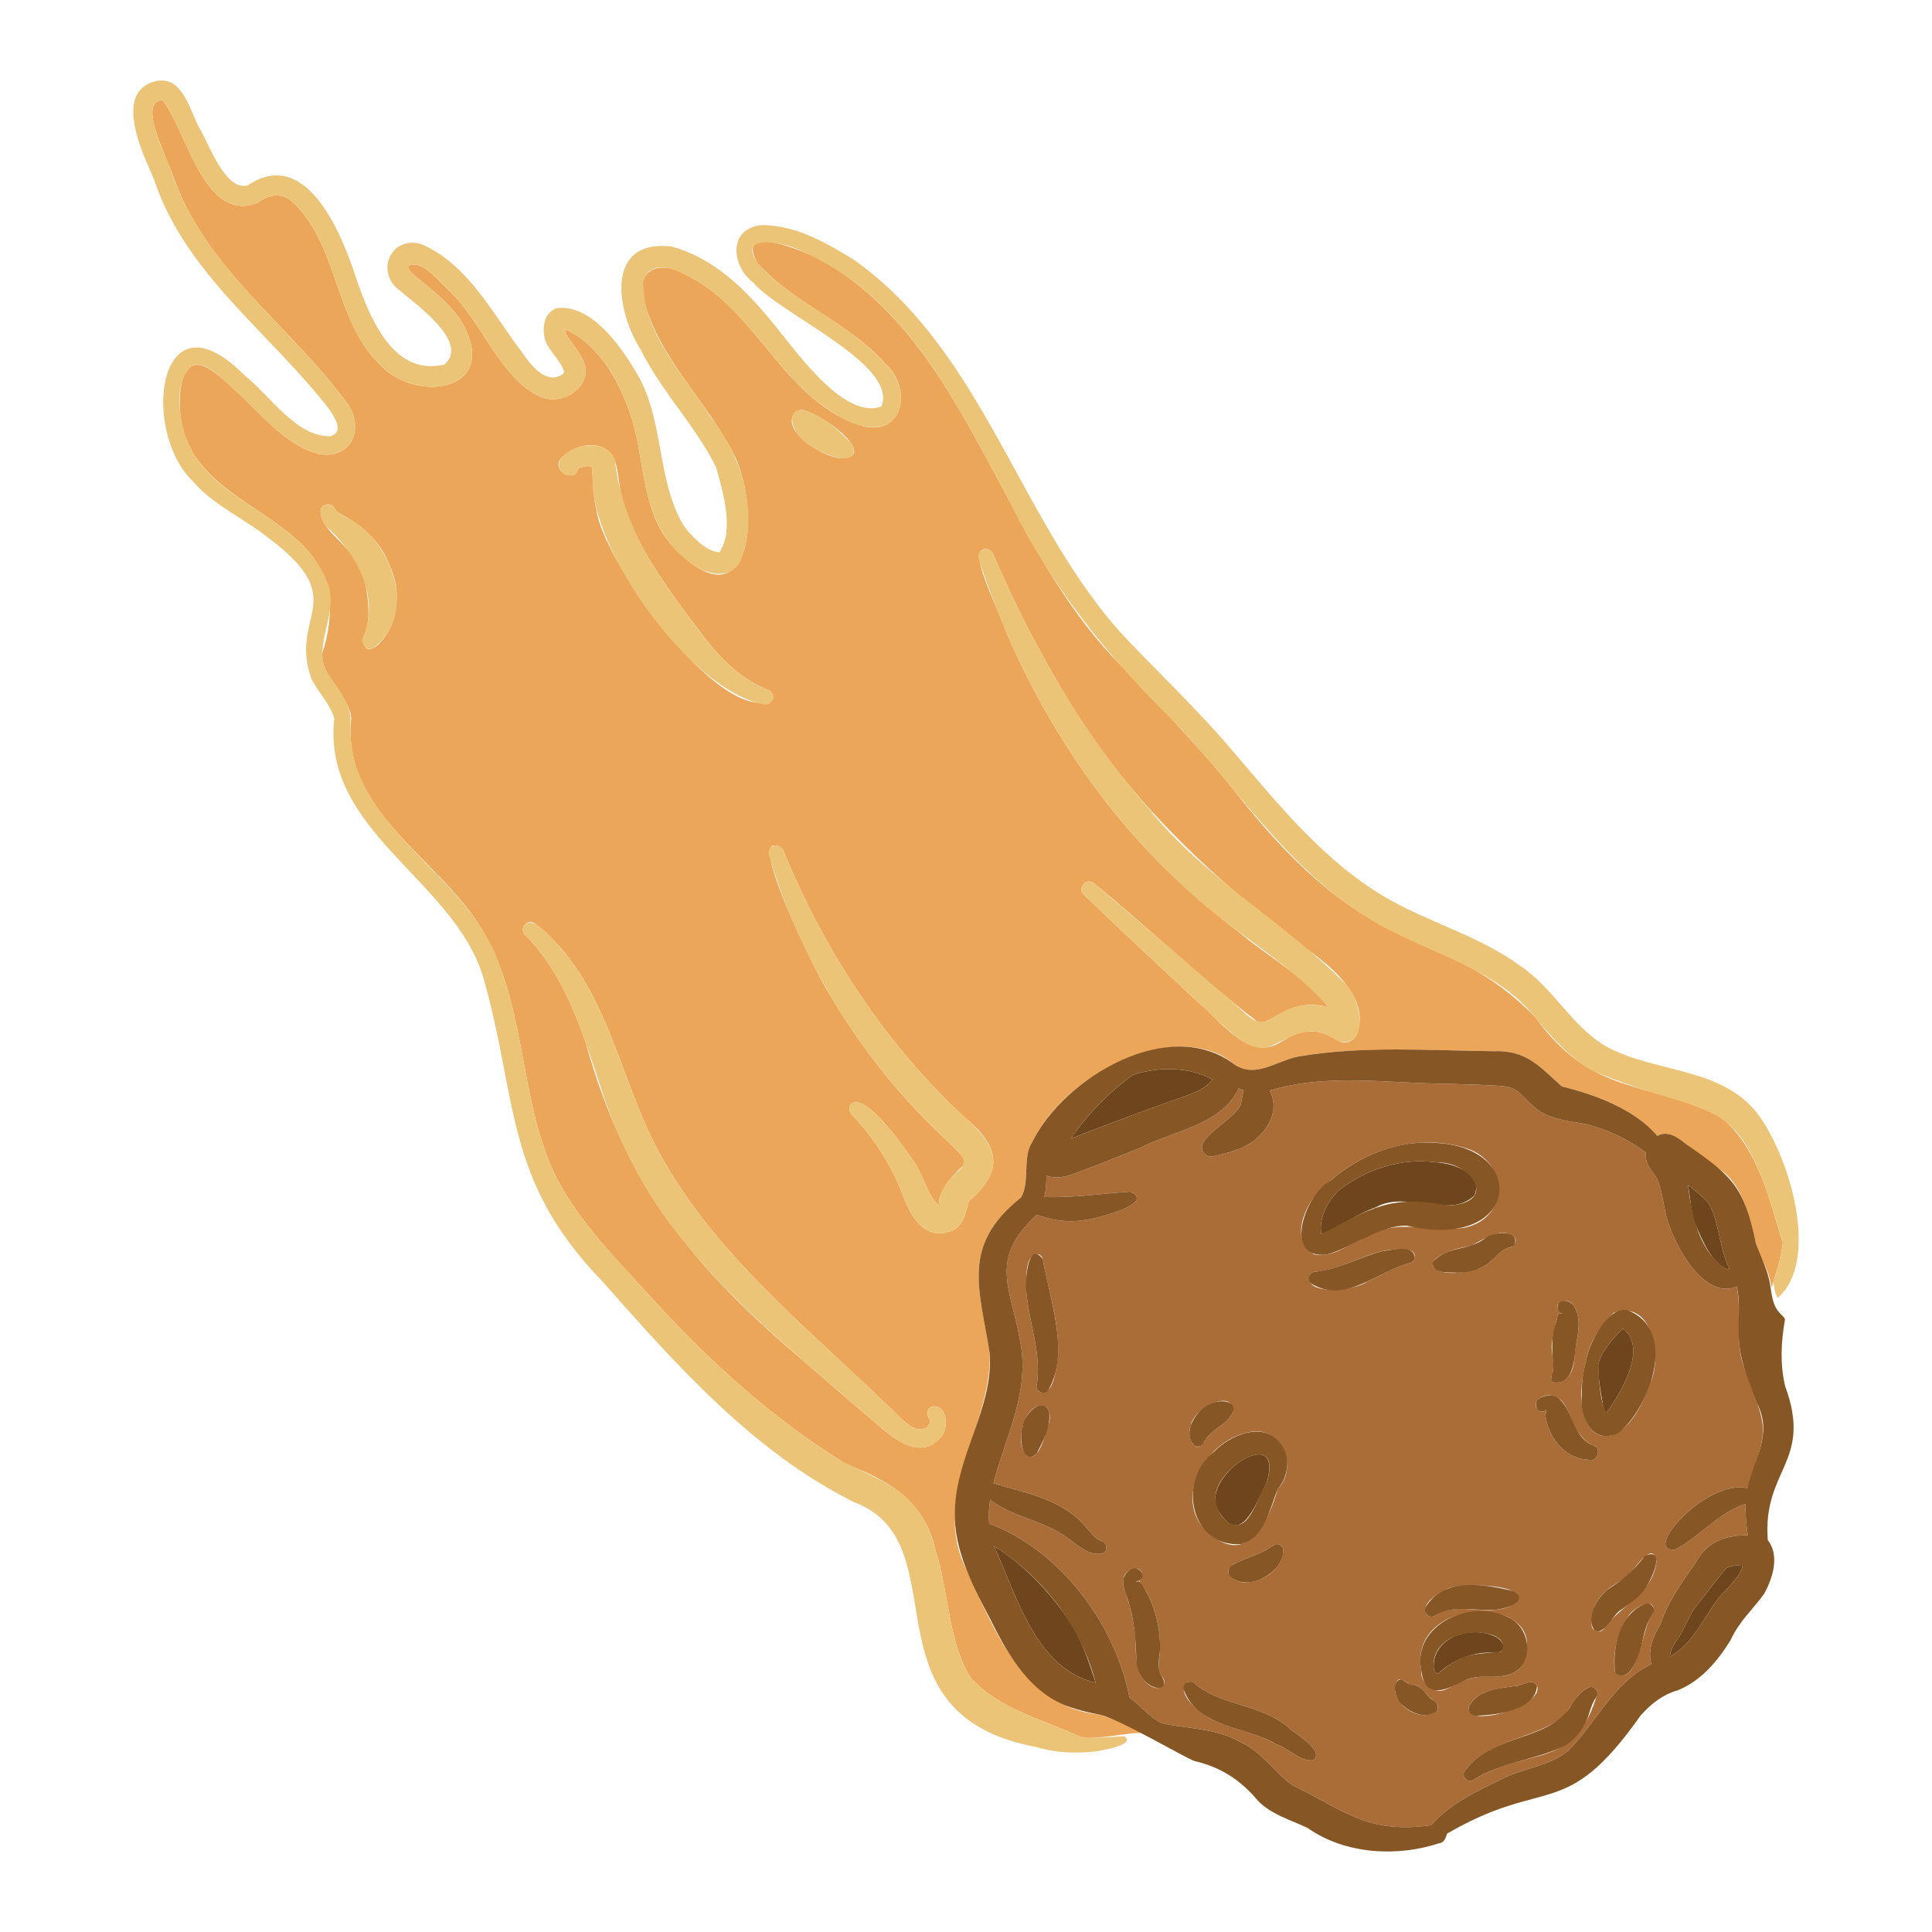<?xml version="1.0" encoding="utf-8"?>
<!-- Generator: Adobe Illustrator 24.0.2, SVG Export Plug-In . SVG Version: 6.00 Build 0)  -->
<svg version="1.1" id="Capa_1" xmlns="http://www.w3.org/2000/svg" xmlns:xlink="http://www.w3.org/1999/xlink" x="0px" y="0px"
	 viewBox="0 0 1200 1200" enable-background="new 0 0 1200 1200" xml:space="preserve">
<g>
	<path fill="#ECA65A" d="M103.114,98.515c1.144,2.773,3.17,7.214,4.032,9.77c19.333,57.513,72.33,93.381,107.39,140.746
		c12.201,14.851,5.356,35.872-15.496,33.169c-22.95-5.538-37.517-26.523-54.389-41.092c-12.343-11.261-27.984-26.289-32.518,0.453
		c-9.174,86.292,118.793,68.001,87.98,164.4c-0.48,11.987,9.664,19.552,14.532,29.905c1.579,3.101,3.882,7.281,3.409,11.733
		c-5.195,56.273,53.537,85.055,80.014,127.659c26.822,42.317,24.278,95.324,40.934,140.732
		c12.906,36.087,41.44,63.207,66.876,91.353c35.484,39.029,74.834,74.382,119.728,102.106c26.744,10.264,48.377,22.579,55.365,53.15
		c8.53,25.938,7.755,57.644,22.377,80.047c17.468,18.894,44.759,25.5,68.837,36.608c11.202,1.013,25.274-2.762,36.422-2.88
		c-4.156-4.573-25.864-11.431-25.864-11.431c-46.792-4.683-65.067-52.204-82.293-89.664c-23.254-45.502,15.516-89.65,14.318-134.399
		c-6.459-41.056-18.017-67.028,19.232-96.967c6.017-9.208,0.785-25.339,7.204-34.621c11.731-23.669,33.998-41.388,57.947-51.64
		l-0.012-0.026c20.963-8.78,49.706-12.451,67.872,3.757c13.561,8.613,26.441-3.053,40.198-5.277
		c39.855-6.718,80.423-3.589,120.364-3.193c21.048-0.773,28.82,9.88,42.597,21.92c19.924,4.885,44.995,13.847,59.24,30.71
		c6.465-3.84,13.4,1.322,17.994,5.19c6.437,4.861,12.852,9.581,19.306,14.559c20.918,12.893,18.872,40.25,29.104,59.794
		c2.249,4.613,3.856,9.632,4.553,14.679c2.759-9.062,5.892-18.105,6.933-27.562c-8.429-28.042-15.592-59.743-38.807-78.63
		c-46.063-22.863-79.522-12.582-114.868-61.749c-59.362-60.414-98.454-28.204-184.918-138.154
		c-24.302-30.676-51.214-57.841-78.203-86.266c-27.383-29.51-46.596-64.545-64.911-98.877
		c-29.384-54.314-58.091-113.668-112.959-145.431c-8.902-5.802-57.083-26.112-42.202,0.215
		c22.546,25.368,56.753,36.764,79.746,62.824c15.199,13.539,12.598,43.527-12.955,38.853
		c-49.735-13.68-66.119-72.568-110.896-94.085c-16.11-9.77-31.537-3.884-26.498,14.911c9.433,37.577,41.42,65.309,57.692,99.895
		c17.044,43.369,3.863,105.011-43.866,48.615c-14.704-21.308-13.674-48.319-20.568-71.858c-6.681-23.107-19.5-47.3-41.907-58.009
		c-0.097,0.747,0.014,2.213,0.159,2.519c2.342,4.599,6.868,9.047,9.487,14.345c9.84,14.91-6.956,29.803-22.342,26.014
		c-26.156-8.208-39.394-48.755-60.182-67.417c-6.216-5.64-16.233-19.079-24.75-14.785c-0.39,1.946,1.268,3.538,3.195,5.386
		c10.568,8.946,25.112,19.082,31.902,32.815c20.345,40.789-31.914,47.173-53.686,22.102c-27.626-27.76-25.06-75.216-54.35-100.947
		c-6.844-5.209-13.92-3.314-20.401,1.295c-33.62,13.744-44.243-45.366-59.401-63.694C86.97,63.313,100.241,90.089,103.114,98.515z
		 M610.946,341.188c2.328-0.747,4.814,0.426,5.75,2.627c12.31,28.614,26.198,56.493,42.211,83.152
		c38.88,68.222,96.404,121.127,159.136,167.157c13.433,10.425,32.062,27.865,24.939,47.731c-1.516,4.421-6.387,6.751-10.777,5.131
		c-5.808-3.705-12.248-7.013-19.761-6.295c-8.094,0.084-12.651,4.467-19.801,8.177c-19.295,8.362-35.159-15.804-47.988-25.866
		c-23.972-22.317-47.856-44.728-71.539-67.358c-4.309-4.021,1.813-10.903,6.302-7.02c34.064,27.549,66.744,59.255,101.409,85.808
		c8.937,3.851,17.876-15.474,44.176-8.873c-14.013-18.704-37.09-31.019-55.244-46.404c-25.525-19.285-49.311-41.134-70.128-65.464
		c-31.096-36.51-56.188-77.97-75.042-121.985C622.54,383.217,601.066,343.374,610.946,341.188z M496.324,254.766
		c7.185-2.057,41.914,21.389,32.618,28.551C518.057,290.927,478.444,264.745,496.324,254.766z M486.411,527.856
		c25.555,62.652,63.274,120.356,112.946,166.311c21.68,17.937,24.303,33.148,2.365,52.007c-1.63,5.937-3.213,16.205-11.41,18.597
		c-18.376,6.63-26.96-14.139-31.357-27.214c-7.182-16.827-17.396-32.106-30.099-45.544c-1.788-1.886-1.708-4.863,0.177-6.651
		c9.269-6.179,32.696,27.374,37.846,35.165c6.453,8.04,8.875,22.062,16.262,28.245c-0.494-9.79,9.494-19.413,15.013-24.833
		c2.861-4.396-3.649-9.034-6.896-12.501c-7.117-6.605-14.211-13.483-20.887-20.506c-21.544-22.613-40.158-47.888-55.889-74.713
		C509.57,610.1,458.54,507.424,486.411,527.856z M347.47,286.113c7.295-10.434,28.746-15.012,34.481,0.015
		c2.886,9.419,2.255,17.286,5.301,26.295c9.79,31.338,32.126,59.585,51.965,85.767c10.527,13.021,22.601,24.411,37.816,30.248
		c2.5,0.885,3.793,3.674,2.836,6.151c-31.813,17.156-106.017-87.139-109.379-117.823c-2.074-7.95-2.324-17.563-2.555-25.457
		c-0.596-3.247-5.975-1.286-8.668-0.583C357.792,299.672,344.021,293.908,347.47,286.113z M326.139,574.036
		c1.7-1.668,4.347-1.779,6.174-0.352c44.724,34.645,51.405,94.89,76.911,141.786c33.709,62.416,90.622,107.72,141.135,156.619
		c6.353,4.751,16.832,20.442,25.44,14.262c1.335-1.308,2.555-3.229,1.635-4.711c-1.832-2.554-2.16-6.254,0.978-7.878
		c10.507-2.484,11.337,14.633,5.159,19.699c-13.198,14.594-31.618-2.346-41.986-11.602c-13.684-11.58-27.219-23.261-40.803-35.008
		c-69.155-58.734-112.307-109.799-136.94-199.038c-8.552-24.411-19.03-48.581-37.632-67.001
		C324.281,578.994,324.229,575.893,326.139,574.036z M241.677,350.307c16.932,35.397-16.709,67.545-16.207,45.658
		c4.629-8.819,3.651-19.643,2.139-29.272c-3.728-28.207-27.263-32.77-28.533-49.11c0.057-4.366,6.254-5.976,8.452-2.283
		c0.88,1.448,1.485,2.453,3.054,3.511C223.91,325.363,236.18,335.985,241.677,350.307z"/>
	<path fill="#AA6D37" d="M1083.051,848.62c-5.582-15.14-1.059-35.219-4.37-49.531c-22.033,9.365-42.051-31.542-44.742-48.372
		c-1.528-8.148-2.787-15.693-5.649-20.153c-3.002-3.907-6.863-8.881-5.981-14.711c-12.268-9.029-26.002-15.338-40.756-18.326
		c-9.715-1.327-22.589-3.447-29.887-11.127c-6.108-5.34-9.124-10.812-17.109-11.646c-9.367-1.095-25.36-1.112-35.025-1.607
		c-37.022-0.066-75.011-6.745-110.907,4.224c8.295,15.727-6.524,32.775-21.018,36.877c-4.911,1.837-9.431,2.958-14.096,3.956
		c-5.059,1.279-9.047-5.093-5.842-9.091c6.401-8.882,16.773-13.427,22.264-21.605c1.269-1.777,1.618-7.29,2.544-10.329
		c-1.112-0.283-2.155-0.76-3.192-1.203c-9.954,22.595-41.427,26.759-61.626,37.18c-10.47,4.174-20.894,8.465-31.438,12.447
		c-8.194,2.908-17.237,7.931-26.236,4.592c-0.078,4.303-0.249,8.599-1.265,13.286c18.143,0.591,35.065-2.099,53.213-3.329
		c17.174,7.509-23.562,17.525-29.51,17.79c-9.287,1.523-19.814-0.109-28.415-3.456c-31.974,29.367-14.365,47.257-9.453,84.426
		c3.504,29.364-10.651,55.469-17.503,82.355c18.406,5.698,39.972,9.202,54.471,24.045c5.516,5.535,8.457,10.624,12.398,11.859
		c4.441,0.66,4.362,7.421-0.095,7.86c-8.027,1.16-15.147-5.887-20.667-9.771c-14.398-10.905-33.739-12.583-48.193-23.783
		c-0.735,4.953-1.011,9.969-0.556,14.871c44.283,16.645,78.368,62.424,87.121,108.034c7.172,5.103,12.848,12.67,20.38,15.989
		c16.095,3.536,33.079,2.747,48.401,11.598c13.435,5.828,21.52,19.297,32.909,27.107c31.739,15.256,45.909,30.255,85.666,24.585
		c11.375-13.111,28.53-21.212,44.227-28.799c13.227-6.778,29.541-7.836,40.911-17.441c17.122-16.796,27.939-42.57,51.65-53.756
		c-2.459-8.903,1.278-17.367,5.667-24.849c4.532-13.529,12.757-25.375,21.179-37.174c7.406-13.995,18.633-18.033,33.082-18.12
		c-0.927-6.25-1.629-12.943-1.349-19.491c-17.104,5.688-28.029,20.129-43.866,28.471c-21.142,1.979,18.951-43.715,44.854-38.208
		C1099.317,884.168,1097.706,889.057,1083.051,848.62z M651.442,884.561c-2.165,5.167-5.602,23.522-13.508,19.871
		c-6.18-6.732-3.917-18.688,0.515-25.899C645.581,868.477,654.523,872.704,651.442,884.561z M657.157,841.807
		c-0.846,6.068-2.2,25.545-11.363,22.756c-1.448-0.859-2.154-2.488-1.908-4.054c3.299-19.038-4.555-38.021-6.342-57.469
		c0.173-5.937-1.917-25.204,7.606-23.939c1.409,0.534,2.336,1.76,2.566,3.149C651.278,802.131,657.984,821.124,657.157,841.807z
		 M721.766,1047.754c-5.121,2.68-10.947-2.833-13.222-7.063c-4.547-9.285-2.198-18.715-3.936-28.227
		c-0.891-6.861-2.437-13.758-4.557-20.424c-1.098-4.204-3.265-6.561-2.059-12.038c0.813-5.73,11.949-8.587,11.746-0.975
		c-0.346,2.143-2.363,3.6-4.507,3.255c2.322,0.829,1.878-1.545,3.274,0.807c9.124,13.192,13.476,30.605,11.565,46.488
		c-0.393,4.701-1.024,7.955,1.397,11.482C723.32,1042.877,724.167,1045.989,721.766,1047.754z M984.933,846.347
		c1.599-11.843,8.813-22.836,17.353-30.916c24.01-8.879,30.485,27.712,22.69,43.453c-17.429,52.247-53.094,38.352-40.023-12.534
		L984.933,846.347z M963.462,855.275c3.543-6.968-0.83-14.692,0.591-22.245c0.863-6.524,1.945-11.491,4.049-16.97
		c0.494-1.012,1.704,0.199,2.525-0.353c-10.025-4.887,4.481-13.848,8.585-1.422c2.377,6.642,0.975,14.766-0.297,20.826
		c-1.344,5.143-0.13,13.827-4.273,19.026C972.86,857.586,963.052,862.027,963.462,855.275z M955.06,869.997
		c3.753-5.306,11.971-3.767,15.601,0.824c5.102,7.037,5.708,14.852,11.482,21.131c2.579,3.293,5.398,5.099,8.905,6.608
		c3.963,2.73-0.56,11.062-5.125,7.965c-14.406-0.457-25.227-15.228-26.115-28.388c0.558-0.047,0.356-0.761,0.527-1.191
		c0.079-0.316,0.378-0.817,0.129-1.296C956.848,879.21,951.343,873.448,955.06,869.997z M954.652,1047.159
		c4.86,12.163-43.174,26.484-42.601,13.808c4.152-11.289,18.957-12.245,28.981-13.763
		C945.519,1047.435,951.797,1041.565,954.652,1047.159z M943.33,993.381c-13.236,14.529-36.875-0.634-52.15,10.163
		c-1.895,1.163-4.375,0.57-5.538-1.324c-2.249-6.917,7.168-12.43,12.335-14.85C904.283,982.912,945.369,983.413,943.33,993.381z
		 M939.593,767.475c3.663,2.289,1.379,7.347-2.538,7.44c-7.067,2.382-9.059,8.995-17.659,12.741
		c-31.53,9.887-44.006-7.218-5.775-13.849C919.92,770.958,931.075,761.922,939.593,767.475z M911.291,713.39
		c25.954,8.746,26.328,43.255-1.727,49.167c-23.681,3.539-41.849-7.473-64.567,7.678c-9.118,3.635-18.007,11.28-28.825,8.852
		c-17.641-10.653-2.589-37.444,10.321-45.759l-0.013-0.016C849.107,713.203,881.752,703.772,911.291,713.39z M774.484,889.832
		c21.161-5.8,32.78,20.491,19.11,35.164l0.018,0.009c-5.143,17.021-16.317,45.759-39.084,30.219
		C726.021,936.408,745.993,896.323,774.484,889.832z M797.102,963.098c-0.776,11.299-11.883,19.165-22.427,19.722
		c-5.368,0.8-16.536-4.669-9.613-10.445c8.195-5.033,16.87-6.172,24.563-11.703C792.129,957.913,797.108,959.097,797.102,963.098z
		 M739.709,885.397c0.916-9.897,25.398-23.553,26.379-8.887c-3.849,9.008-13.559,10.611-18.039,18.89
		C741.836,904.959,736.779,891.319,739.709,885.397z M816.503,1092.693c-6.368,3.52-17.31-7.508-23.767-9.294
		c-13.306-7.561-26.017-8.67-40.186-15.457c-6.105-2.852-23.873-16.919-14.603-23.256c1.527-0.479,3.07,0.01,4.124,1.068
		c16.1,13.53,40.738,12.75,57.421,26.539C804.017,1076.902,821.458,1085.947,816.503,1092.693z M848.947,796.189
		c-6.245,4.994-39.534,9.49-35.351-4.529c0.804-1.151,2.053-1.696,3.358-1.757c20.245-1.645,37.731-17.395,58.85-13.243
		c3.996,0.838,3.985,6.93,0.061,7.799C866.133,786.893,858.301,791.929,848.947,796.189z M892.343,1062.566
		c-9.134,7.532-24.887-1.994-25.94-12.859c-0.191-2.157,0.825-7.344,3.805-6.674c0,0,5.691,3.289,5.691,3.289
		c0.924,0.534,1.596-0.004,2.086-0.1c3.42,0.235,6.198,4.721,8.637,6.647C888.681,1055.709,895.428,1058.027,892.343,1062.566z
		 M897.913,1049.364c-7.6,3.323-15.993-4.293-15.162-11.989l-0.02,0.003c-8.336-48.663,85.469-47.533,62.008-2.334
		c-6.832,8.693-18.241,5.438-26.63,6.587C910.49,1042.399,905.01,1046.264,897.913,1049.364z M991.509,1054.095
		c-14.36,45.735-42.27,30.56-76.456,51.517c-3.788,2.304-7.976-3.033-4.885-6.159c14.458-18.877,43.19-19.587,60.203-32.836
		c5.042-5.113,8.104-14.721,16.231-18.385C990.127,1046.451,993.862,1050.993,991.509,1054.095z M1026.602,1002.293
		c-6.534,6.363-9.043,46.81-23.354,36.985c-2.143-11.813,1.242-24.742,7.913-35.073
		C1013.666,998.727,1029.858,990.161,1026.602,1002.293z M1028.866,969.858c-2.41,20.538-22.05,26.759-32.823,41.927
		c-2.057,2.937-6.999,1.631-7.403-1.877c-1.249-8.337,3.119-17.153,9.625-22.402c5.332-4.289,10.515-6.444,14.908-11.388
		C1016.449,972.768,1027.118,956.914,1028.866,969.858z"/>
	<path fill="#6F451D" d="M994.471,865.999c-1.017-6.224-1.794-12.279-1.802-18.376l0.02,0.003
		c1.65-8.086,9.615-16.895,15.309-22.323c0.167,0.009,0.171-0.011,0.193,0.055c15.564,11.956-1.764,40.461-10.423,52.134
		C995.54,875.387,995.348,870.028,994.471,865.999z M1072.111,974.109c-5.666,6.408-13.972,18.02-20.126,25.473
		c-3.415,5.575-6.233,12.952-10.147,18.736c-2.365,2.992-4.448,6.869-4.593,10.649c14.531-7.963,20.709-24.149,30.756-37.116
		c5.737-6.457,13.433-12.807,14.414-19.873C1079.151,972.001,1073.811,972.782,1072.111,974.109z M1053.04,760.548
		c4.662,10.377,9.434,22.83,19.446,27.76c0.496-0.088,1.181-0.25,1.717-0.41c-6.409-12.325-6.223-28.727-12.816-40.346
		c-2.495-3.481-9.192-8.439-12.956-11.601C1050.087,744.491,1050.077,752.89,1053.04,760.548z M700.134,693.813
		c10.603-3.832,21.155-7.795,31.799-11.518c7.224-2.516,16.541-5.394,21.198-11.798c-14.261-8.053-34.076-8.043-49.466-2.84
		l-0.012-0.026c-14.725,10.615-28.418,24.715-38.684,39.685C676.6,702.605,688.401,698.252,700.134,693.813z M667.304,1011.92
		c-12.446-20.269-29.699-39.056-49.911-51.651c14.001,30.528,25.871,76.345,63.108,84.867
		C676.777,1033.502,673.027,1022.312,667.304,1011.92z M831.488,739.371l-0.013-0.016c-7.647,7.68-12.492,17.96-10.733,27.251
		c11.597-4.81,21.716-12.32,33.968-16.817c18.947-10.65,45.987,7.768,61.03-7.262c5.927-13.414-12.893-20.117-24.035-20.594
		C870.712,719.03,848.763,725.988,831.488,739.371z M757.241,939.175c13.875,21.791,22.609-5.453,29.371-17.747l0.019,0.009
		C799.031,881.071,742.566,918.002,757.241,939.175z M926.115,1026.439c9.343,1.232,9.943-5.181,3.556-9.446
		c-14.825-8.188-40.576-0.484-39.142,19.386l-0.02,0.003c0.396,1.171,1.597,3.599,2.572,3.156
		C901.67,1031.596,914.126,1026.115,926.115,1026.439z"/>
	<path fill="#865725" d="M655.656,820.489c2.327,13.873,3.063,29.857-4.396,42.676c-2.083,3.757-8.177,1.508-7.375-2.656
		c3.299-19.038-4.555-38.021-6.342-57.469c-1.049-5.582,0.558-33.71,10.142-20.951C650.141,795.23,653.452,807.096,655.656,820.489z
		 M651.673,876.931c-4.218-10.919-16.031,2.361-16.486,9.191c-2.354,5.822-0.512,25.135,8.715,16.758
		C648.045,894.435,652.754,886.696,651.673,876.931z M721.469,1041.06c-3.878-6.047-0.155-13.734-0.968-21.017
		c-0.369-9.898-2.813-19.774-7.131-28.653c-1.63-2.684-3.779-8.171-6.032-9.271c-0.592,0.279-1.158,0.495-2.105,0.163
		c9.569-0.892,2.459-12.194-4.439-6.396c-6.733,5.838-0.814,13.859,0.462,20.216c3.177,10.71,4.213,22.191,4.495,33.299
		C705.275,1050.038,729.461,1053.817,721.469,1041.06z M799.492,1072.292c-16.692-13.791-41.312-13.003-57.422-26.537
		c-2.708-3.036-8.125-0.006-6.748,3.949c9.087,23.937,38.646,22.398,57.414,33.693c6.56,1.828,17.269,12.767,23.767,9.297
		C821.564,1086.068,803.907,1076.798,799.492,1072.292z M1022.184,996.083c-16.31,5.967-21.134,28.053-18.937,43.194
		c9.42,7.482,15.639-13.422,16.79-19.669c1.501-6.173,2.684-11.559,6.205-16.792
		C1028.931,999.965,1026.066,994.919,1022.184,996.083z M1021.893,966.229c-7.225,9.141-13.96,15.042-23.628,21.276
		c-6.538,5.433-13.39,17.248-8.023,25.095c6,4.152,11.909-11.046,17.514-13.28c3.647-2.765,7.925-5.47,11.181-9.027
		C1023.937,986.105,1036.589,960.202,1021.893,966.229z M892.804,709.946c57.596,3.515,50.204,67.519-18.956,51.351
		c-16.568-0.437-33.222,13.184-49.792,17.971c-28.253,2.97-12.773-38.483,2.438-45.94l-0.013-0.016
		C844.353,717.551,868.657,707.818,892.804,709.946z M820.962,767.512c0.05,0.147,0.1,0.252,0.145,0.298
		C821.247,767.958,821.158,767.759,820.962,767.512z M891.705,721.933c-20.993-2.903-42.942,4.055-60.217,17.438l-0.013-0.016
		c-7.647,7.68-12.492,17.96-10.733,27.251c30.515-15.943,42.805-24.862,78.733-17.832
		C930.923,747.261,914.713,721.294,891.705,721.933z M875.865,784.459c1.384-0.362,2.53-1.452,2.892-2.938
		c-0.057-9.068-14.929-5.06-20.434-4.304c-14.609,3.747-26.531,11.122-41.369,12.686c-1.303,0.062-2.556,0.607-3.357,1.758
		c-1.3,1.846-0.856,4.396,0.99,5.695C835.705,810.187,856.085,789.282,875.865,784.459z M923.086,768.557
		c-10.63,8.955-24.195,4.803-33.13,15.307c-1.089,7.832,10.881,6.274,15.649,6.637c3.98-0.143,8.619-0.612,13.791-2.844
		c8.595-3.742,10.6-10.362,17.659-12.741c1.409-0.329,3.075-0.702,3.844-2.134C943.607,763.302,927.682,765.275,923.086,768.557z
		 M982.458,866.996c-0.065-6.753,0.395-13.845,2.495-20.645l-0.02-0.003c1.024-10.303,13.615-35.928,26.276-32.387
		c31.25,12.313,13.581,59.842-5.481,75.713C989.577,898.329,980.842,880.577,982.458,866.996z M992.669,847.623
		c0.606,9.196,0.871,22.371,5.096,29.87c8.656-11.663,25.992-40.177,10.426-52.134c-0.021-0.066-0.026-0.046-0.193-0.055
		c-5.702,5.44-13.65,14.223-15.309,22.323L992.669,847.623z M960.465,875.649c0.249,0.478-0.05,0.98-0.129,1.296
		c-0.171,0.43,0.03,1.145-0.527,1.191c0.892,13.163,11.706,27.927,26.115,28.388c4.562,3.091,9.092-5.229,5.126-7.965
		c0,0-2.934-1.435-2.934-1.435c-11.176-5.652-11.019-20.084-19.513-28.242c-4.682-4.891-18.304-0.973-13.666,6.644
		C956.428,877.086,958.904,877.142,960.465,875.649z M965.844,858.74c12.271,0.141,11.918-15.745,13.071-23.63
		c1.396-6.831,3.111-16.298-0.849-23.254c-1.745-3.858-9.542-6.172-10.692-0.62c-0.336,2.133,1.121,4.135,3.254,4.471
		c-0.593,0.418-1.62-0.195-2.13-0.051c-1.364,1.476-1.431,3.949-2.178,5.922c-3.501,8.756-1.904,20.286-1.459,29.363
		C964.158,853.207,961.626,858.37,965.844,858.74z M754.129,901.619c9.4-9.718,29.656-19.17,40.647-5.833
		c7.479,8.537,5.488,21.313-1.182,29.21l0.018,0.009c-4.958,11.463-7.845,30.08-22.56,34.077
		C739.153,961.401,731.073,919.203,754.129,901.619z M755.053,932.254c0.721,5.958,4.322,11.803,9.864,14.299
		c11.584,4.562,16.092-17.315,21.695-25.125l0.019,0.009C798.294,884.543,751.829,912.595,755.053,932.254z M741.87,898.008
		c2.476,1.438,5.201-0.14,6.179-2.608c4.479-8.278,14.191-9.883,18.038-18.89c1.127-6.965-8.178-6.879-12.591-5.199
		C743.774,874.191,733.554,889.109,741.87,898.008z M790.774,959.847c-7.713,5.993-16.571,7.196-25.073,12.144
		c-3.065,1.33-3.817,5.684-1.06,7.748c5.91,4.506,13.929,3.623,20.111,0.33c6.362-3.493,11.975-9.068,12.352-16.97
		C797.197,959.961,793.304,957.906,790.774,959.847z M910.544,1043.451c-11.464,5.562-25.509,13.62-27.793-6.076l-0.02,0.003
		c-5.542-28.636,31.259-44.65,53.965-32.848c14.113,5.965,17.128,29.345,1.282,35.399
		C927.186,1043.233,920.268,1039.462,910.544,1043.451z M905.307,1031.162c7.559-4.585,19.305-4.332,27.061-5.264
		c9.361-15.962-44.424-19.03-41.84,10.481l-0.02,0.003c0.404,1.168,1.591,3.601,2.572,3.156
		C896.353,1036.753,901.032,1033.135,905.307,1031.162z M889.883,1055.891c-4.216-2.808-6.823-8.601-11.899-9.671
		c-1.438,1.389-6.45-2.694-7.777-3.187c-6.847,1.24-3.301,12.87,0.695,15.809c4.985,4.798,13.441,8.802,20.303,4.798
		C894.484,1061.54,893.007,1057.292,889.883,1055.891z M939.935,988.264c-17.61-4.345-43.605-8.905-54.508,10.138
		c-1.731,3.413,2.475,7.308,5.753,5.14c10.923-6.845,23.093-3.139,35.505-3.633C932.07,1000.531,951.707,994.734,939.935,988.264z
		 M941.032,1047.204c-6.113,1.027-13.593,1.416-19.391,4.319c-5.259,1.703-15.312,11.924-5.215,14.167
		c12.15-0.327,37.312-3.036,38.228-18.531C951.8,1041.561,945.514,1047.441,941.032,1047.204z M986.601,1048.233
		c-4.78,2.216-7.901,6.489-10.16,9.93c-12.951,23.719-48.291,17.817-66.272,41.293c-3.054,3.103,1.057,8.481,4.884,6.156
		c17.246-10.999,36.737-12.13,55.095-20.434c8.314-3.884,14.774-12.819,17.077-21.629c1.335-3.857,2.288-6.768,4.284-9.455
		C993.839,1051.011,990.149,1046.432,986.601,1048.233z M1108.779,860.903c17.399,47.413-14.175,51.465-10.774,95.734
		c7.581,9.478,3.048,23.754-2.301,33.348c-7.988,10.932-15.172,16.591-20.908,28.925c-7.792,12.558-18.233,25.21-32.777,30.982
		c-9.2,2.679-15.941,7.88-22.89,15.478c-47.047,66.806-58.277,37.408-120.306,73.515c-0.816,2.531-1.778,5.706-4.938,5.976
		c-25.7,8.547-58.125,7.105-81.635-9.441c-10.167-4.983-24.412-8.737-32.442-18.722c-10.42-11.876-22.456-19.297-37.688-22.839
		c-4.811-1.254-47.424-26.617-59.448-28.932c-5.689-1.095-11.64-2.381-17.686-4.506c-24.556-7.877-38.73-32.163-49.371-53.744
		c-10.787-20.552-23.648-44.109-22.519-68.558c0.911-34.447,23.874-63.564,21.669-97.241c-6.412-40.809-18.043-67.099,19.235-96.967
		c6.05-9.17,0.76-25.367,7.204-34.62c19.505-40.013,85.621-79.198,125.808-47.909c13.56,8.614,26.441-3.053,40.198-5.277
		c39.855-6.717,80.423-3.589,120.364-3.192c21.047-0.775,28.821,9.88,42.597,21.92c19.924,4.885,44.995,13.847,59.24,30.71
		c6.465-3.836,13.399,1.319,17.994,5.19c28.822,19.891,35.831,26.615,43.169,61.28c2.662,7.64,6.503,15.072,8.306,22.957
		c1.79,7.827,1.163,15.615,7.564,21.66c0.918,0.867,1.993,1.732,2.242,2.969C1106.268,833.259,1105.499,847.278,1108.779,860.903z
		 M1048.431,735.952c2.237,18.983,7.167,42.061,24.055,52.356c0.496-0.088,1.181-0.25,1.717-0.41
		c-6.409-12.325-6.223-28.727-12.816-40.346C1058.892,744.072,1052.194,739.113,1048.431,735.952z M664.969,707.315
		c22.132-8.833,44.522-17.015,66.964-25.021c7.213-2.511,16.549-5.396,21.198-11.798c-14.261-8.052-34.076-8.043-49.466-2.84
		l-0.012-0.026C688.928,678.246,675.235,692.346,664.969,707.315z M680.501,1045.136c-9.247-35.203-32.62-65.515-63.108-84.867
		C631.394,990.797,643.264,1036.615,680.501,1045.136z M1082.415,971.978c-3.264,0.023-8.604,0.803-10.304,2.13
		c-5.666,6.409-13.973,18.02-20.126,25.474c-3.415,5.574-6.233,12.952-10.147,18.735c-2.365,2.992-4.448,6.87-4.593,10.649
		c14.531-7.963,20.709-24.149,30.756-37.116C1073.738,985.394,1081.434,979.044,1082.415,971.978z M1091.413,871.756
		c-3.974-10.992-9.97-23.965-11.087-36.771c-1.425-11.828,1.134-25.859-1.645-35.896c-22.033,9.365-42.051-31.541-44.743-48.371
		c-1.528-8.149-2.787-15.694-5.649-20.153c-3.002-3.907-6.862-8.881-5.981-14.711c-12.268-9.029-26.003-15.337-40.756-18.326
		c-9.715-1.327-22.589-3.446-29.887-11.128c-6.108-5.339-9.124-10.812-17.109-11.646c-9.367-1.095-25.36-1.112-35.025-1.607
		c-37.022-0.067-75.011-6.745-110.907,4.224c8.295,15.727-6.523,32.775-21.018,36.877c-4.912,1.836-9.431,2.959-14.096,3.956
		c-5.059,1.28-9.047-5.093-5.842-9.091c6.401-8.882,16.773-13.427,22.264-21.605c1.27-1.778,1.618-7.29,2.544-10.329
		c-1.112-0.283-2.155-0.759-3.192-1.203c-9.954,22.596-41.427,26.76-61.626,37.181c-10.47,4.173-20.894,8.464-31.438,12.447
		c-8.194,2.908-17.237,7.93-26.236,4.593c-0.078,4.303-0.249,8.599-1.265,13.286c18.143,0.59,35.065-2.099,53.213-3.329
		c17.174,7.509-23.562,17.526-29.51,17.79c-9.287,1.523-19.814-0.109-28.415-3.456c-31.974,29.366-14.365,47.258-9.453,84.425
		c3.504,29.365-10.651,55.469-17.503,82.355c18.406,5.697,39.972,9.203,54.471,24.045c5.516,5.535,8.457,10.623,12.398,11.859
		c4.441,0.661,4.362,7.42-0.095,7.86c-8.026,1.16-15.147-5.887-20.667-9.771c-14.398-10.906-33.739-12.583-48.193-23.784
		c-0.735,4.954-1.011,9.969-0.556,14.871c44.283,16.646,78.369,62.424,87.121,108.035c7.172,5.103,12.848,12.67,20.38,15.989
		c16.094,3.536,33.079,2.748,48.401,11.598c13.436,5.827,21.519,19.298,32.909,27.107c31.739,15.256,45.91,30.255,85.666,24.586
		c11.375-13.111,28.53-21.212,44.227-28.799c13.227-6.777,29.541-7.836,40.911-17.441c17.122-16.796,27.939-42.57,51.65-53.757
		c-2.459-8.902,1.277-17.368,5.667-24.848c4.532-13.529,12.757-25.374,21.179-37.174c7.406-13.996,18.633-18.033,33.082-18.121
		c-0.927-6.249-1.629-12.943-1.349-19.491c-17.104,5.688-28.029,20.13-43.866,28.472c-21.141,1.979,18.949-43.714,44.854-38.208
		C1089.719,905.741,1101.104,891.163,1091.413,871.756z"/>
	<path fill="#ECC478" d="M1107.3,772.202c-27.658-99.882-38.637-73.501-118.749-107.425c-13.671-7.883-25.706-21.542-34.927-32.952
		c-24.787-30.44-63.329-38.664-97.133-57.597c-52.789-29.684-85.442-81.436-125.708-124.469
		c-42.326-40.949-80.081-88.37-105.186-141.234c-31.487-57.889-62.737-123.76-125.723-151.561
		c-13.238-7.764-47.806-12.843-25.167,11.098c22.876,21.815,53.719,33.812,75.473,58.072c11.006,9.728,15.366,34.201-3.452,38.817
		c-14.245,2.363-26.796-6.636-37.709-14.399c-30.484-23.847-47.203-62.155-82.691-79.65c-11.162-5.897-23.059-8.096-26.812,3.538
		c-0.746,31.85,25.494,58.669,42.03,84.765c19.097,24.048,30.394,59.972,18.286,89.466c-7.638,14.074-26.901,6.115-35.104-2.364
		c-16.819-13.099-22.895-36.155-25.907-55.93c-4.853-32.827-16.05-70.138-47.639-85.92c-0.097,0.747,0.014,2.213,0.159,2.519
		c2.342,4.599,6.868,9.047,9.487,14.345c9.84,14.909-6.956,29.803-22.342,26.014c-26.156-8.209-39.394-48.754-60.182-67.417
		c-6.216-5.641-16.233-19.078-24.75-14.785c-0.39,1.946,1.268,3.538,3.195,5.386c10.568,8.946,25.112,19.083,31.902,32.815
		c20.346,40.789-31.915,47.173-53.686,22.102c-27.626-27.76-25.061-75.216-54.35-100.947c-6.844-5.208-13.92-3.314-20.401,1.295
		c-33.619,13.743-44.243-45.366-59.401-63.695c-15.247,0.82,2.222,34.876,5.178,43.175c18.831,59.026,72.711,95.64,108.549,143.765
		c12.19,14.822,5.366,35.884-15.496,33.169c-22.949-5.538-37.518-26.523-54.389-41.092c-7.024-5.591-15.701-16.431-24.754-14.384
		c-11.361,9.411-9.235,28.116-5.595,41.29c12.759,44.774,71.809,50.246,88.676,92.908c8.458,18.859-9.007,39.293-0.198,56.303
		c23.499,32.68,10.201,23.304,17.266,55.37c15.852,52.153,75.28,77.089,91.281,130.041c13.511,36.995,14.347,77.041,27.675,113.353
		c12.905,36.085,41.441,63.208,66.876,91.353c33.965,37.505,71.58,71.195,114.058,98.644c29.452,15.672,51.193,18.701,61.035,56.612
		c8.535,25.95,7.751,57.636,22.377,80.047c17.465,18.887,44.761,25.505,68.837,36.608c8.708,0.412,17.434-0.482,26.134-0.85
		c8.01,5.422-15.929,9.216-18.495,9.529c-12.438,1.247-24.409,0.774-36.519-2.898c-109.983-20.781-45.89-127.003-112.81-151.986
		c-62.236-30.978-110.656-85.351-155.998-136.799c-61.865-63.506-52.487-113.258-74.452-189.562
		c-18.197-60.278-100.125-90.354-92.431-160.455c-2.307-8.279-9.246-15.634-13.852-23.752
		c-15.34-40.143,25.732-49.151-27.079-88.381c-15.269-12.284-34.434-20.411-47.438-35.714
		c-32.011-31.834-20.977-119.516,32.716-65.173c16.198,12.725,31.705,38.086,53.339,37.747c7.904-2.638,3.537-10.014-0.133-15.833
		c-36.045-47.242-89.047-83.815-109.052-142.294c-0.178-0.717-0.855-2.266-1.123-2.968c0,0-2.878-6.681-2.878-6.681
		c-6.687-15.128-19.653-47.905,5.592-52.992c16.862-2.491,20.334,20.136,26.978,30.771c5.651,9.887,15.701,38.169,29.352,34.084
		c34.728-23.294,56.134,25.749,65.267,51.989c8.467,25.77,23.204,67.76,56.879,59.301c15.561-13.963-17.887-37.222-28.159-46.129
		c-15.175-11.29-5.205-34.226,13.86-28.535c28.911,12.644,43.819,42.719,61.925,66.588c5.601,8.185,15.367,21.315,25.802,14.035
		c1.416-1.272,0.45-2.21-0.601-4.677c-2.741-5.473-7.897-9.826-10.324-16.236c-2.135-7.221-1.221-16.613,6.815-19.941
		c21.225-2.98,39.496,22.817,49.092,38.906c18.422,29.392,12.739,67.365,30.131,96.295c4.994,6.591,13.801,15.875,22.057,16.397
		c9.513-13.514,2.248-37.616-1.969-52.723c-12.762-25.889-33.536-46.483-46.706-72.855c-15.146-23.459-23.016-69.258,19.054-64.34
		c25.478,6.898,45.061,25.788,61.277,45.545c14.096,16.549,44.863,62.642,69.04,53.755c10.824-26.123-63.782-57.682-79.727-77.042
		c-13.875-10.484-15.474-34.048,5.77-35.583c21.11,0.234,39.848,11.006,57.17,21.77c81.852,58.188,103.234,166.002,169.957,236.297
		c20.119,20.934,41.482,41.561,60.771,63.594c31.004,36.09,61.167,74.975,103.205,98.222c24.821,13.68,55.048,22.387,79.075,39.814
		c20.984,13.81,32.622,38.202,53.969,50.487c29.405,16.268,70.473,12.604,93.259,40.821c20.211,25.727,40.15,91.839,13.287,115.357
		c-1.953-3.021-2.194-6.554-2.729-10.016C1103.907,788.289,1106.41,780.399,1107.3,772.202z M326.21,580.812
		c24.826,24.362,35.303,60.11,46.198,92.289c10.647,34.598,28.154,68.798,51.45,96.908c34.607,42.808,76.638,76.405,117.727,111.851
		c10.339,9.224,28.834,26.242,41.988,11.602c6.166-5.077,5.367-22.165-5.161-19.7c-3.213,1.551-2.734,5.4-0.978,7.879
		c0.973,1.538-0.352,3.347-1.634,4.71c-8.577,6.208-19.075-9.498-25.441-14.26c-50.512-48.898-107.427-94.205-141.135-156.619
		c-21.339-39.474-28.937-85.656-56.924-121.972c-5.719-5.526-18.474-24.765-26.16-19.464
		C324.234,575.9,324.275,578.985,326.21,580.812z M349.22,293.414c2.857,3.171,9.828,2.253,10.047-2.689
		c5.814-1.616,9.688-2.889,8.827,4.839c-2.277,45.641,61.144,133.839,106.427,141.967c5.495,1.202,8-7.254,2.511-9.095
		c-23.342-8.943-38.8-30.746-53.192-50.717c-21.06-27.696-38.001-57.062-41.888-91.593
		C375.728,266.593,338.141,281.273,349.22,293.414z M624.587,391.705c25.137,58.752,61.497,113.033,108.336,156.739
		c28.064,28.155,66.44,47.438,92.078,77.115c-34.459-7.558-34.161,21.243-52.42,3.084c-17.902-15.751-37.734-32.772-55.745-48.179
		c-12.416-10.678-24.869-21.314-37.42-31.84c-4.412-3.861-10.688,2.977-6.301,7.02c29.39,28.063,59.659,56.451,89.592,84.021
		c25.067,22.315,26.927,4.885,49.735,1.023c7.503-0.728,13.958,2.599,19.761,6.298c19.073,3.021,12.266-27.192,4.266-35.099
		c-39.064-39.691-88.154-66.139-123.265-109.932c-40.794-46.821-72.117-101.14-96.508-158.142
		c-2.078-5.246-10.739-2.334-8.793,3.279C612.736,362.202,618.462,377.023,624.587,391.705z M480.702,525.151
		c2.357-0.705,4.836,0.525,5.731,2.76c22.748,55.729,55.036,107.456,96.903,150.598c21.228,22.702,52.896,38.344,18.386,67.664
		c-1.63,5.936-3.213,16.205-11.411,18.597c-18.378,6.628-26.959-14.138-31.357-27.214c-7.182-16.827-17.396-32.106-30.099-45.544
		c-1.788-1.886-1.708-4.863,0.177-6.651c9.292-6.161,32.682,27.36,37.846,35.165c6.454,8.042,8.874,22.061,16.262,28.245
		c0.759-23.379,28.132-20.469,8.117-37.333c-53.157-48.483-93.164-111.567-113.729-180.412
		C476.783,528.527,478.204,525.897,480.702,525.151z M583.894,748.882c-0.013,0.003-0.033,0.018-0.046,0.022
		C584.061,748.894,584.143,748.838,583.894,748.882z M214.553,321.146c-3.124-1.67-5.53-2.935-7.024-5.847
		c-2.187-3.669-8.407-2.104-8.45,2.283c-0.151,3.206,1.154,6.455,2.765,8.698c19.37,16.792,34.012,43.223,24.043,68.886
		c-2.937,3.858,1.524,9.597,5.977,7.234C260.613,381.782,242.802,333.688,214.553,321.146z M496.901,271.34
		c4.122,7.359,38.944,23.253,32.567,4.715c-9.172-9.099-18.054-18.505-31.165-21.315
		C488.018,254.215,492.421,267.195,496.901,271.34z"/>
</g>
</svg>
